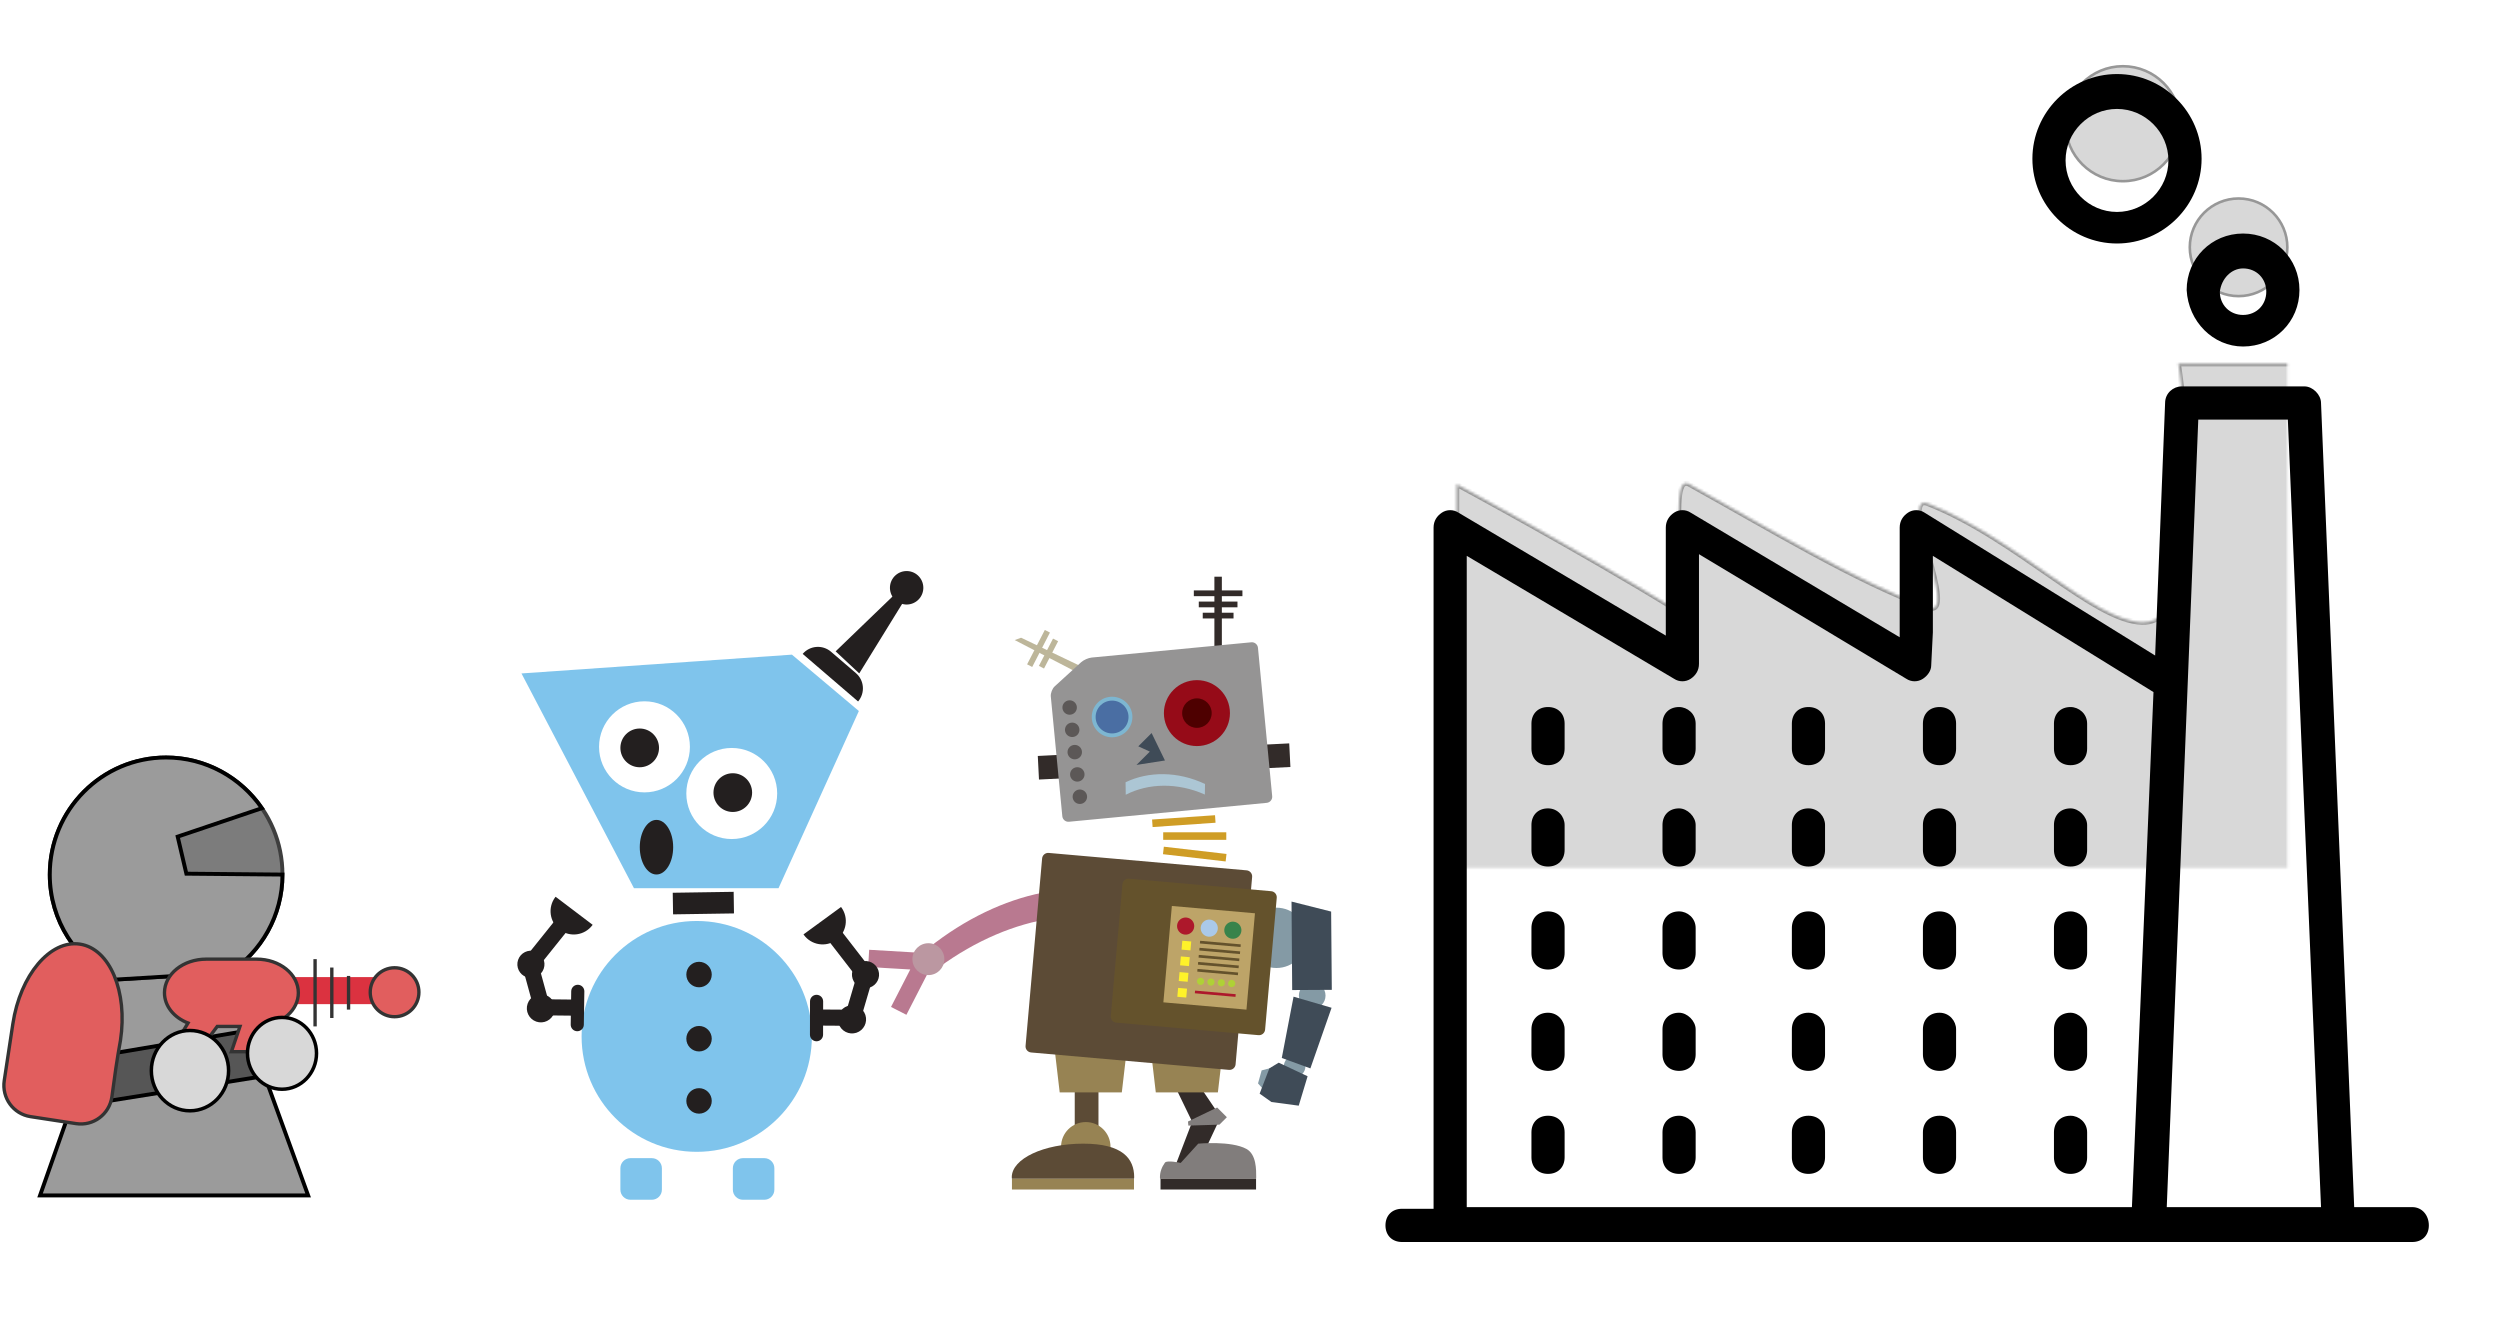 <svg xmlns="http://www.w3.org/2000/svg" width="950" height="501" viewBox="0 0 950 501" xmlns:xlink="http://www.w3.org/1999/xlink">
  <defs>
    <path id="a" d="M27.503,171.967 C27.503,171.967 75.341,197.756 109.604,218.864 C118.617,224.417 106.036,166.478 115.943,171.967 C146.142,188.696 179.19,208.818 206.637,218.864 C218.93,223.363 194.817,174.689 206.637,179.34 C240.454,192.645 269.363,223.882 287.973,224.448 C316.873,225.327 301.764,126.222 301.764,126.222 L348.467,126.222 L370.693,444 L27.503,444 L27.503,171.967 Z"/>
    <mask id="b" width="343.19" height="317.778" x="0" y="0" fill="white">
      <use xlink:href="#a"/>
    </mask>
    <filter id="c" width="200%" height="200%" x="-50%" y="-50%" filterUnits="objectBoundingBox">
      <feOffset dy="16" in="SourceAlpha" result="shadowOffsetOuter1"/>
      <feGaussianBlur stdDeviation="14.5" in="shadowOffsetOuter1" result="shadowBlurOuter1"/>
      <feColorMatrix values="0 0 0 0 0.608 0 0 0 0 0.608 0 0 0 0 0.608 0 0 0 1 0" in="shadowBlurOuter1" result="shadowMatrixOuter1"/>
      <feMerge>
        <feMergeNode in="shadowMatrixOuter1"/>
        <feMergeNode in="SourceGraphic"/>
      </feMerge>
    </filter>
  </defs>
  <g fill="none" fill-rule="evenodd" transform="translate(1 12)">
    <g transform="translate(.175 275.434)">
      <g stroke-width="1.489" transform="matrix(-1 0 0 1 116.176 .198)">
        <path fill="#9B9B9B" stroke="#000000" d="M94.663,44.51 C94.663,60.532 85.428,74.392 72.023,81.013 L102.136,166.637 L0.257,166.637 L32.271,78.612 C21.169,71.363 13.788,58.802 13.788,44.51 C13.788,22.071 31.931,3.827 54.248,3.827 C76.564,3.827 94.663,22.071 94.663,44.51 Z"/>
        <polygon fill="#333333" fill-opacity=".659" stroke="#000000" points="81.766 113.878 88.249 132.656 18.057 121.45 24.457 104.208"/>
        <path fill="#7C7C7C" stroke="#3E3E3E" d="M54.25,0.216 C78.648,0.216 98.435,20.167 98.435,44.705 C98.435,62.227 88.339,77.384 73.684,84.624 L30.223,81.998 C18.086,74.071 10.016,60.335 10.016,44.705 C10.016,20.167 29.852,0.216 54.25,0.216 L54.25,0.216 Z"/>
        <path fill="#9B9B9B" stroke="#000000" d="M54.25,0.216 C78.648,0.216 98.435,20.167 98.435,44.705 C98.435,62.227 88.339,77.384 73.684,84.624 L30.223,81.998 C18.086,74.071 10.016,60.335 10.016,44.705 L46.532,44.369 L49.836,30.286 L17.828,19.478 C25.814,7.849 39.159,0.216 54.25,0.216 L54.25,0.216 Z"/>
      </g>
      <path fill="#E15E5E" stroke="#DB3240" stroke-width="10.281" d="M150.351,89 L99.478,89"/>
      <path fill="#E15E5E" stroke="#333333" stroke-width="1.281" d="M139.511 89.617C139.511 94.754 143.652 98.918 148.761 98.918 153.871 98.918 158.012 94.754 158.012 89.617 158.012 84.479 153.871 80.315 148.761 80.315 143.652 80.315 139.511 84.479 139.511 89.617L139.511 89.617 139.511 89.617zM131.273 83.422L131.273 96.211M124.914 80.225L124.914 99.408M118.555 77.028L118.555 102.605M96.298 77.038C105.106 77.038 112.196 82.741 112.196 89.826 112.196 96.32 106.236 101.62 98.459 102.465L93.119 112.206 86.759 112.206 90.013 102.614 81.369 102.614 69.57 118.4 60.031 118.4 70.265 101.316C64.96 99.248 61.323 94.903 61.323 89.826 61.323 82.741 68.413 77.038 77.221 77.038L96.298 77.038 96.298 77.038zM29.224 71.34C17.897 69.603 6.523 83.074 3.714 101.595L.441 123.178C-.558 129.767 3.891 135.882 10.412 136.882L19.083 138.211 27.755 139.541C34.276 140.54 40.335 136.036 41.334 129.448 42.3 122.114 43.285 115.066 44.607 107.864 47.416 89.344 40.551 73.076 29.224 71.34L29.224 71.34z"/>
      <path fill="#D8D8D8" stroke="#000000" stroke-width="1.33" d="M92.866 112.827C92.866 120.362 98.739 126.471 105.984 126.471 113.228 126.471 119.101 120.362 119.101 112.827 119.101 105.291 113.228 99.182 105.984 99.182 98.739 99.182 92.866 105.291 92.866 112.827L92.866 112.827zM56.334 119.412C56.334 127.838 62.905 134.669 71.01 134.669 79.115 134.669 85.685 127.838 85.685 119.412 85.685 110.985 79.115 104.154 71.01 104.154 62.905 104.154 56.334 110.985 56.334 119.412L56.334 119.412z"/>
    </g>
    <g transform="translate(330)">
      <g transform="translate(0 207)">
        <g transform="translate(0 120.198)">
          <path fill="#B97990" d="M68.818,9.797 C54.848,11.856 39.889,18.064 25.754,28.418 C24.451,25.908 23.154,23.43 21.869,20.986 C35.837,9.867 50.796,2.895 64.932,0.07 C66.235,3.278 67.531,6.523 68.818,9.797 L68.818,9.797 Z"/>
          <polygon fill="#B97990" stroke="#B97990" stroke-width="2.238" points=".334 22.901 .079 27.215 16.681 28.186 9.095 42.951 12.948 44.923 20.939 29.362 17.822 23.926"/>
          <ellipse cx="21.786" cy="25.282" fill="#BB97A1" rx="6.069" ry="6.057"/>
        </g>
        <g transform="translate(53.176 191.784)">
          <rect width="9.019" height="24.656" x="24.224" y=".624" fill="#5C4B36"/>
          <path fill="#978353" d="M37.816,24.972 C37.816,30.152 33.611,34.345 28.424,34.345 C23.232,34.345 19.025,30.152 19.025,24.972 C19.025,19.795 23.232,15.598 28.424,15.598 C33.611,15.598 37.816,19.795 37.816,24.972 L37.816,24.972 Z"/>
          <path fill="#5C4B36" d="M46.744,37.16 C46.764,36.961 46.813,36.763 46.813,36.557 C46.813,29.513 42.448,23.804 27.453,23.804 C12.452,23.804 0.299,29.513 0.299,36.557 C0.299,36.763 0.344,36.961 0.363,37.16 L46.744,37.16 L46.744,37.16 Z"/>
          <rect width="46.381" height="4.073" x=".363" y="37.16" fill="#978353"/>
        </g>
        <g transform="translate(109.554 190.156)">
          <polygon fill="#322B29" points="13.106 .283 23.282 15.31 13.128 36.954 5.183 36.166 12.475 17.112 5.711 3.165"/>
          <path fill="#817D7C" d="M36.751,38.787 C36.767,38.588 36.801,38.39 36.801,38.184 C36.801,35.393 36.907,29.544 33.099,27.443 C27.302,24.248 14.773,25.431 14.773,25.431 L8.113,32.755 C8.113,32.755 2.9,31.588 2.124,32.649 C0.905,34.324 0.225,36.202 0.225,38.184 C0.225,38.39 0.25,38.588 0.264,38.787 L36.751,38.787 L36.751,38.787 Z"/>
          <rect width="36.307" height="4.073" x=".444" y="38.787" fill="#322B29"/>
          <polygon fill="#817D7C" points="21.958 11.698 25.653 15.386 22.825 18.212 11.017 18.576 10.88 17.022"/>
        </g>
        <g transform="translate(142.185 123.03)">
          <path fill="#849AA5" d="M30.517 36.297C30.517 39.095 28.248 41.354 25.452 41.354 22.654 41.354 20.388 39.095 20.388 36.297 20.388 33.507 22.654 31.245 25.452 31.245 28.248 31.244 30.517 33.505 30.517 36.297L30.517 36.297zM22.876 63.191C22.876 65.452 21.042 67.289 18.768 67.289 16.507 67.289 14.67 65.452 14.67 63.191 14.67 60.928 16.507 59.093 18.768 59.093 21.043 59.092 22.876 60.928 22.876 63.191L22.876 63.191zM23.341 14.352C23.341 20.68 18.203 25.812 11.866 25.812 5.528 25.812.391 20.68.391 14.352.391 8.015 5.528 2.889 11.866 2.889 18.203 2.89 23.341 8.016 23.341 14.352L23.341 14.352z"/>
          <polygon fill="#3F4B57" points="32.901 34.106 17.845 34.193 17.596 .566 32.648 4.368"/>
          <polygon fill="#3F4B57" points="18.366 36.704 32.814 40.923 24.76 63.963 13.893 60"/>
          <g transform="translate(4.834 61.515)">
            <polygon fill="#849AA5" points="5.897 1.995 1.41 3.205 .029 8.148 3.016 11.521"/>
            <polygon fill="#3F4B57" points="15.498 16.61 5.114 15.212 .641 12.037 4.348 2.412 7.901 .274 18.87 5.441"/>
          </g>
        </g>
        <polygon fill="#978353" points="131.797 196.104 108.198 196.104 106.251 179.457 133.739 179.457"/>
        <g transform="translate(58.01 104.938)">
          <polygon fill="#978353" points="37.279 91.166 13.67 91.166 11.722 74.519 39.223 74.519"/>
          <path fill="#5C4B36" d="M80.513,80.519 C80.403,81.784 79.274,82.727 78.005,82.616 L2.805,76.001 C1.537,75.887 0.591,74.762 0.702,73.497 L6.993,2.27 C7.104,1.005 8.231,0.059 9.5,0.172 L84.699,6.788 C85.968,6.899 86.916,8.025 86.802,9.292 L80.513,80.519 L80.513,80.519 Z"/>
          <path fill="#64522C" d="M91.726,67.327 C91.614,68.595 90.487,69.538 89.218,69.424 L35.188,64.67 C33.92,64.556 32.975,63.431 33.085,62.166 L37.514,12.064 C37.627,10.797 38.755,9.853 40.023,9.966 L94.05,14.719 C95.319,14.831 96.265,15.957 96.153,17.222 L91.726,67.327 L91.726,67.327 Z"/>
        </g>
        <g fill="#CF9D25" transform="translate(106.351 90.464)">
          <rect width="23.974" height="2.871" x="4.664" y="6.804"/>
          <rect width="23.971" height="2.872" x="4.664" y="13.647" transform="rotate(6.603 16.65 15.083)"/>
          <rect width="23.973" height="2.866" x=".51" y="1.133" transform="rotate(-3.916 12.496 2.566)"/>
        </g>
        <g transform="translate(54.384)">
          <rect width="11.865" height="8.979" x="92.89" y="63.778" fill="#322B29" transform="rotate(-2.883 98.823 68.267)"/>
          <rect width="11.869" height="8.976" x="9.195" y="67.96" fill="#322B29" transform="rotate(-2.883 15.13 72.448)"/>
          <g fill="#322B29" transform="translate(67.678)">
            <rect width="2.835" height="31.103" x="8.407" y=".145"/>
            <rect width="18.466" height="2.187" x=".593" y="5.358"/>
            <rect width="14.701" height="2.181" x="2.475" y="9.596"/>
            <rect width="11.7" height="2.181" x="3.98" y="13.833"/>
          </g>
          <g fill="#BDB69A" transform="translate(0 20.084)">
            <polygon points="28.245 15.481 26.944 18.001 .207 4.142 2.632 3.248"/>
            <rect width="14.71" height="2.184" x="1.898" y="6.236" transform="rotate(-62.741 9.253 7.328)"/>
            <polygon points="16.708 4.568 11.34 14.959 9.399 13.956 14.762 3.572"/>
          </g>
          <path fill="#959494" d="M98.05,83.563 C98.173,84.826 97.234,85.959 95.966,86.082 L20.823,93.265 C19.555,93.387 18.418,92.449 18.298,91.184 L13.922,45.664 C13.804,44.398 14.472,42.662 15.41,41.806 L25.448,32.644 C26.386,31.789 28.192,30.989 29.459,30.866 L90.115,25.068 C91.381,24.945 92.517,25.882 92.641,27.148 L98.05,83.563 L98.05,83.563 Z"/>
          <path fill="#960B18" d="M81.995,51.979 C81.995,58.896 76.378,64.508 69.447,64.508 C62.524,64.508 56.898,58.897 56.898,51.979 C56.898,45.061 62.523,39.452 69.447,39.452 C76.377,39.452 81.995,45.059 81.995,51.979 L81.995,51.979 Z"/>
          <path fill="#4E0000" d="M75.06,51.979 C75.06,55.072 72.549,57.586 69.446,57.586 C66.35,57.586 63.831,55.072 63.831,51.979 C63.831,48.884 66.35,46.374 69.446,46.374 C72.549,46.373 75.06,48.883 75.06,51.979 L75.06,51.979 Z"/>
          <path fill="#7DB6D1" d="M44.931,53.467 C44.931,57.722 41.47,61.173 37.205,61.173 C32.936,61.173 29.481,57.723 29.481,53.467 C29.481,49.208 32.936,45.759 37.205,45.759 C41.47,45.76 44.931,49.208 44.931,53.467 L44.931,53.467 Z"/>
          <ellipse cx="37.205" cy="53.467" fill="#4A6EA3" rx="6.248" ry="6.236"/>
          <path fill="#ACC6D4" d="M72.486,78.491 C63.195,85.053 52.243,87.014 42.866,84.378 C42.612,82.82 42.36,81.258 42.107,79.694 C51.397,82.579 62.348,80.868 71.725,74.554 C71.98,75.872 72.233,77.183 72.486,78.491 L72.486,78.491 Z" transform="scale(1 -1) rotate(10 972.078 0)"/>
          <polygon fill="#3F4B57" points="52.225 59.553 47.163 64.601 51.548 66.612 46.476 71.673 57.297 69.987"/>
          <g fill="#5C5857" transform="translate(18.128 47.041)">
            <path d="M5.686 2.502C5.859 4.011 4.776 5.369 3.267 5.542 1.758 5.712.395 4.632.225 3.128.052 1.622 1.131.267 2.642.094 4.151-.081 5.515.996 5.686 2.502L5.686 2.502zM6.654 10.979C6.827 12.485 5.748 13.845 4.237 14.015 2.728 14.187 1.367 13.106 1.194 11.605 1.021 10.095 2.104 8.736 3.611 8.566 5.122 8.395 6.483 9.472 6.654 10.979L6.654 10.979z"/>
            <ellipse cx="4.892" cy="19.765" rx="2.749" ry="2.744"/>
            <path d="M8.595 27.926C8.767 29.433 7.684 30.794 6.173 30.962 4.669 31.138 3.301 30.051 3.13 28.549 2.96 27.045 4.043 25.688 5.552 25.513 7.06 25.344 8.425 26.421 8.595 27.926L8.595 27.926zM9.564 36.403C9.738 37.92 8.652 39.288 7.142 39.453 5.638 39.629 4.276 38.545 4.104 37.025 3.931 35.521 5.015 34.163 6.521 33.987 8.03 33.818 9.393 34.896 9.564 36.403L9.564 36.403z"/>
          </g>
        </g>
        <g transform="translate(110.763 125.022)">
          <polygon fill="#BDA468" points="31.894 39.644 .319 36.867 3.544 .247 35.117 3.025"/>
          <path fill="#AD182B" d="M12.033,8.174 C11.875,9.968 10.292,11.289 8.493,11.133 C6.696,10.974 5.368,9.399 5.528,7.601 C5.686,5.807 7.272,4.486 9.067,4.645 C10.863,4.798 12.193,6.378 12.033,8.174 L12.033,8.174 Z"/>
          <path fill="#AAC9E9" d="M21.002,8.962 C20.841,10.758 19.259,12.081 17.463,11.921 C15.673,11.763 14.34,10.181 14.502,8.391 C14.658,6.594 16.24,5.27 18.036,5.428 C19.832,5.586 21.158,7.167 21.002,8.962 L21.002,8.962 Z"/>
          <path fill="#38834B" d="M29.965,9.75 C29.807,11.538 28.229,12.866 26.432,12.708 C24.636,12.55 23.31,10.971 23.47,9.179 C23.625,7.385 25.206,6.06 27.001,6.215 C28.799,6.377 30.125,7.956 29.965,9.75 L29.965,9.75 Z"/>
          <path fill="#AFD136" d="M27.64 29.921C27.522 30.673 26.814 31.181 26.069 31.063 25.314 30.946 24.799 30.241 24.92 29.489 25.041 28.741 25.744 28.228 26.499 28.349 27.241 28.464 27.757 29.166 27.64 29.921L27.64 29.921zM23.699 29.652C23.578 30.399 22.877 30.91 22.129 30.791 21.376 30.672 20.864 29.97 20.984 29.215 21.101 28.471 21.803 27.955 22.556 28.08 23.304 28.193 23.814 28.9 23.699 29.652L23.699 29.652zM19.759 29.379C19.64 30.129 18.935 30.64 18.187 30.523 17.438 30.399 16.924 29.7 17.04 28.952 17.162 28.198 17.866 27.687 18.617 27.803 19.37 27.926 19.881 28.628 19.759 29.379L19.759 29.379zM15.822 29.106C15.705 29.858 14.994 30.368 14.247 30.246 13.495 30.131 12.984 29.431 13.1 28.682 13.218 27.927 13.923 27.414 14.677 27.534 15.424 27.652 15.938 28.361 15.822 29.106L15.822 29.106z"/>
          <g transform="translate(12.085 13.268)">
            <rect width="15.503" height="1.022" x="2.126" y=".885" fill="#64522C" transform="rotate(5.025 9.877 1.396)"/>
            <rect width="15.501" height="1.029" x="1.895" y="3.556" fill="#64522C" transform="rotate(5.025 9.645 4.07)"/>
            <rect width="15.502" height="1.024" x="1.621" y="6.254" fill="#64522C" transform="rotate(5.02 9.372 6.766)"/>
            <rect width="15.502" height="1.031" x="1.386" y="8.928" fill="#64522C" transform="rotate(5.02 9.137 9.444)"/>
            <rect width="15.503" height="1.024" x="1.126" y="11.584" fill="#64522C" transform="rotate(5.054 8.878 12.096)"/>
            <rect width="15.503" height="1.023" x=".203" y="19.815" fill="#AD182B" transform="rotate(5.025 7.955 20.326)"/>
          </g>
          <g fill="#FFF229" transform="translate(5.257 13.268)">
            <rect width="3.4" height="3.397" x="2.106" y=".322" transform="rotate(5.02 3.806 2.02)"/>
            <rect width="3.403" height="3.397" x="1.545" y="6.288" transform="rotate(5.054 3.247 7.986)"/>
            <rect width="3.401" height="3.398" x="1.05" y="12.244" transform="rotate(5.054 2.75 13.943)"/>
            <polygon points="3.754 21.787 .364 21.486 .661 18.107 4.052 18.399"/>
          </g>
        </g>
      </g>
      <g transform="translate(195)">
        <use fill="#D8D8D8" stroke="#979797" stroke-width="2" mask="url(#b)" xlink:href="#a"/>
        <ellipse cx="280.71" cy="35.005" fill="#D8D8D8" stroke="#979797" rx="21.823" ry="21.841"/>
        <ellipse cx="324.655" cy="81.978" fill="#D8D8D8" stroke="#979797" rx="18.535" ry="18.55"/>
        <g fill="#000000" filter="url(#c)">
          <path d="M62.251 240.674C58.469 240.674 55.947 243.199 55.947 246.987L55.947 256.457C55.947 260.245 58.469 262.77 62.251 262.77 66.033 262.77 68.554 260.245 68.554 256.457L68.554 246.987C68.554 243.199 66.033 240.674 62.251 240.674L62.251 240.674zM112.047 240.674C108.265 240.674 105.744 243.199 105.744 246.987L105.744 256.457C105.744 260.245 108.265 262.77 112.047 262.77 115.829 262.77 118.351 260.245 118.351 256.457L118.351 246.987C118.351 243.199 115.199 240.674 112.047 240.674L112.047 240.674zM161.214 240.674C157.432 240.674 154.91 243.199 154.91 246.987L154.91 256.457C154.91 260.245 157.432 262.77 161.214 262.77 164.996 262.77 167.517 260.245 167.517 256.457L167.517 246.987C167.517 243.199 164.996 240.674 161.214 240.674L161.214 240.674zM62.251 279.185C58.469 279.185 55.947 281.71 55.947 285.498L55.947 294.968C55.947 298.756 58.469 301.282 62.251 301.282 66.033 301.282 68.554 298.756 68.554 294.968L68.554 285.498C68.554 282.342 66.033 279.185 62.251 279.185L62.251 279.185zM112.047 279.185C108.265 279.185 105.744 281.71 105.744 285.498L105.744 294.968C105.744 298.756 108.265 301.282 112.047 301.282 115.829 301.282 118.351 298.756 118.351 294.968L118.351 285.498C118.351 282.342 115.199 279.185 112.047 279.185L112.047 279.185zM161.214 279.185C157.432 279.185 154.91 281.71 154.91 285.498L154.91 294.968C154.91 298.756 157.432 301.282 161.214 301.282 164.996 301.282 167.517 298.756 167.517 294.968L167.517 285.498C167.517 282.342 164.996 279.185 161.214 279.185L161.214 279.185zM62.251 318.328C58.469 318.328 55.947 320.853 55.947 324.641L55.947 334.111C55.947 337.899 58.469 340.424 62.251 340.424 66.033 340.424 68.554 337.899 68.554 334.111L68.554 324.641C68.554 320.853 66.033 318.328 62.251 318.328L62.251 318.328zM112.047 318.328C108.265 318.328 105.744 320.853 105.744 324.641L105.744 334.111C105.744 337.899 108.265 340.424 112.047 340.424 115.829 340.424 118.351 337.899 118.351 334.111L118.351 324.641C118.351 320.853 115.199 318.328 112.047 318.328L112.047 318.328zM161.214 318.328C157.432 318.328 154.91 320.853 154.91 324.641L154.91 334.111C154.91 337.899 157.432 340.424 161.214 340.424 164.996 340.424 167.517 337.899 167.517 334.111L167.517 324.641C167.517 320.853 164.996 318.328 161.214 318.328L161.214 318.328zM62.251 356.839C58.469 356.839 55.947 359.364 55.947 363.152L55.947 372.622C55.947 376.41 58.469 378.935 62.251 378.935 66.033 378.935 68.554 376.41 68.554 372.622L68.554 363.152C68.554 359.996 66.033 356.839 62.251 356.839L62.251 356.839zM112.047 356.839C108.265 356.839 105.744 359.364 105.744 363.152L105.744 372.622C105.744 376.41 108.265 378.935 112.047 378.935 115.829 378.935 118.351 376.41 118.351 372.622L118.351 363.152C118.351 359.996 115.199 356.839 112.047 356.839L112.047 356.839zM161.214 356.839C157.432 356.839 154.91 359.364 154.91 363.152L154.91 372.622C154.91 376.41 157.432 378.935 161.214 378.935 164.996 378.935 167.517 376.41 167.517 372.622L167.517 363.152C167.517 359.996 164.996 356.839 161.214 356.839L161.214 356.839zM62.251 395.981C58.469 395.981 55.947 398.507 55.947 402.295L55.947 411.765C55.947 415.553 58.469 418.078 62.251 418.078 66.033 418.078 68.554 415.553 68.554 411.765L68.554 402.295C68.554 398.507 66.033 395.981 62.251 395.981L62.251 395.981zM112.047 395.981C108.265 395.981 105.744 398.507 105.744 402.295L105.744 411.765C105.744 415.553 108.265 418.078 112.047 418.078 115.829 418.078 118.351 415.553 118.351 411.765L118.351 402.295C118.351 398.507 115.199 395.981 112.047 395.981L112.047 395.981zM161.214 395.981C157.432 395.981 154.91 398.507 154.91 402.295L154.91 411.765C154.91 415.553 157.432 418.078 161.214 418.078 164.996 418.078 167.517 415.553 167.517 411.765L167.517 402.295C167.517 398.507 164.996 395.981 161.214 395.981L161.214 395.981zM211.011 240.674C207.229 240.674 204.707 243.199 204.707 246.987L204.707 256.457C204.707 260.245 207.229 262.77 211.011 262.77 214.793 262.77 217.314 260.245 217.314 256.457L217.314 246.987C217.314 243.199 214.793 240.674 211.011 240.674L211.011 240.674zM260.808 240.674C257.025 240.674 254.504 243.199 254.504 246.987L254.504 256.457C254.504 260.245 257.025 262.77 260.808 262.77 264.59 262.77 267.111 260.245 267.111 256.457L267.111 246.987C267.111 243.199 263.959 240.674 260.808 240.674L260.808 240.674zM211.011 279.185C207.229 279.185 204.707 281.71 204.707 285.498L204.707 294.968C204.707 298.756 207.229 301.282 211.011 301.282 214.793 301.282 217.314 298.756 217.314 294.968L217.314 285.498C217.314 282.342 214.793 279.185 211.011 279.185L211.011 279.185zM260.808 279.185C257.025 279.185 254.504 281.71 254.504 285.498L254.504 294.968C254.504 298.756 257.025 301.282 260.808 301.282 264.59 301.282 267.111 298.756 267.111 294.968L267.111 285.498C267.111 282.342 263.959 279.185 260.808 279.185L260.808 279.185zM211.011 318.328C207.229 318.328 204.707 320.853 204.707 324.641L204.707 334.111C204.707 337.899 207.229 340.424 211.011 340.424 214.793 340.424 217.314 337.899 217.314 334.111L217.314 324.641C217.314 320.853 214.793 318.328 211.011 318.328L211.011 318.328zM260.808 318.328C257.025 318.328 254.504 320.853 254.504 324.641L254.504 334.111C254.504 337.899 257.025 340.424 260.808 340.424 264.59 340.424 267.111 337.899 267.111 334.111L267.111 324.641C267.111 320.853 263.959 318.328 260.808 318.328L260.808 318.328zM211.011 356.839C207.229 356.839 204.707 359.364 204.707 363.152L204.707 372.622C204.707 376.41 207.229 378.935 211.011 378.935 214.793 378.935 217.314 376.41 217.314 372.622L217.314 363.152C217.314 359.996 214.793 356.839 211.011 356.839L211.011 356.839zM260.808 356.839C257.025 356.839 254.504 359.364 254.504 363.152L254.504 372.622C254.504 376.41 257.025 378.935 260.808 378.935 264.59 378.935 267.111 376.41 267.111 372.622L267.111 363.152C267.111 359.996 263.959 356.839 260.808 356.839L260.808 356.839zM211.011 395.981C207.229 395.981 204.707 398.507 204.707 402.295L204.707 411.765C204.707 415.553 207.229 418.078 211.011 418.078 214.793 418.078 217.314 415.553 217.314 411.765L217.314 402.295C217.314 398.507 214.793 395.981 211.011 395.981L211.011 395.981zM260.808 395.981C257.025 395.981 254.504 398.507 254.504 402.295L254.504 411.765C254.504 415.553 257.025 418.078 260.808 418.078 264.59 418.078 267.111 415.553 267.111 411.765L267.111 402.295C267.111 398.507 263.959 395.981 260.808 395.981L260.808 395.981z"/>
          <path d="M390.657 430.705L368.596 430.705 355.989 125.14C355.989 121.983 352.837 118.827 349.685 118.827L303.04 118.827C299.889 118.827 296.737 121.352 296.737 125.14L292.955 221.102 205.338 166.808C203.447 165.545 200.925 165.545 199.034 166.808 197.143 168.071 195.883 169.965 195.883 172.49L195.883 212.264 195.883 214.158 116.46 166.808C114.569 165.545 112.047 165.545 110.156 166.808 108.265 168.071 107.005 169.965 107.005 172.49L107.005 213.526 28.212 166.808C26.321 165.545 23.8 165.545 21.909 166.808 20.018 168.071 18.757 169.965 18.757 172.49L18.757 431.336 6.781 431.336C2.999 431.336.477 433.861.477 437.649.477 441.437 2.999 443.963 6.781 443.963L390.657 443.963C394.44 443.963 396.961 441.437 396.961 437.649 396.961 433.861 394.44 430.705 390.657 430.705L390.657 430.705zM309.344 131.453L343.382 131.453 355.989 430.705 297.367 430.705 309.344 131.453 309.344 131.453zM31.364 183.223L110.156 229.941C112.047 231.204 114.569 231.204 116.46 229.941 118.351 228.678 119.611 226.784 119.611 224.259L119.611 182.591 198.404 229.941C200.295 231.204 202.816 231.204 204.707 229.941 206.598 228.678 207.859 226.784 207.859 224.89L208.489 212.264 208.489 183.223 292.325 234.992 284.13 430.705 31.364 430.705 31.364 183.223 31.364 183.223zM326.363 103.675C338.339 103.675 347.794 94.205 347.794 82.209 347.794 70.214 338.339 60.744 326.363 60.744 314.386 60.744 304.931 70.214 304.931 82.209 305.562 94.205 315.017 103.675 326.363 103.675L326.363 103.675zM326.363 74.002C331.406 74.002 335.188 77.79 335.188 82.841 335.188 87.891 331.406 91.679 326.363 91.679 321.32 91.679 317.538 87.891 317.538 82.841 318.168 77.79 321.95 74.002 326.363 74.002L326.363 74.002zM278.457.136C260.808.136 246.31 14.657 246.31 32.334 246.31 50.011 260.808 64.532 278.457 64.532 296.107 64.532 310.604 50.011 310.604 32.334 310.604 14.657 296.107.136 278.457.136L278.457.136zM278.457 52.537C267.741 52.537 258.917 43.698 258.917 32.966 258.917 22.233 267.741 13.394 278.457 13.394 289.173 13.394 297.998 22.233 297.998 32.966 297.998 43.698 289.173 52.537 278.457 52.537L278.457 52.537z"/>
        </g>
      </g>
    </g>
    <g transform="translate(189 205)">
      <path fill="#231F1F" d="M135.243,38.78 L125.775,30.652 C122.574,27.902 117.758,28.275 115.016,31.485 L136.075,49.564 C138.817,46.355 138.444,41.526 135.243,38.78"/>
      <polyline fill="#231F1F" points="127.544 30.506 150.767 8.126 154.251 10.141 136.514 38.891 127.544 30.506"/>
      <path fill="#231F1F" d="M158.737,11.116 C156.116,13.449 152.105,13.211 149.779,10.584 C147.452,7.957 147.69,3.937 150.31,1.604 C152.929,-0.727 156.94,-0.49 159.267,2.137 C161.593,4.764 161.357,8.784 158.737,11.116"/>
      <path fill="#7FC4EC" d="M118.514 176.833C118.514 201.056 98.926 220.694 74.76 220.694 50.596 220.694 31.007 201.056 31.007 176.833 31.007 152.609 50.596 132.972 74.76 132.972 98.926 132.972 118.514 152.609 118.514 176.833M61.518 235.081C61.518 237.194 59.808 238.906 57.701 238.906L49.562 238.906C47.455 238.906 45.745 237.194 45.745 235.081L45.745 226.921C45.745 224.809 47.455 223.097 49.562 223.097L57.701 223.097C59.808 223.097 61.518 224.809 61.518 226.921L61.518 235.081M104.258 235.081C104.258 237.194 102.55 238.906 100.443 238.906L92.302 238.906C90.195 238.906 88.487 237.194 88.487 235.081L88.487 226.921C88.487 224.809 90.195 223.097 92.302 223.097L100.443 223.097C102.55 223.097 104.258 224.809 104.258 226.921L104.258 235.081"/>
      <polyline fill="#231F1F" points="88.914 130.101 65.768 130.456 65.642 122.246 88.788 121.891 88.914 130.101"/>
      <g fill="#231F1F" transform="scale(1 -1) rotate(-19 -498.035 -84.377)">
        <path d="M27.708,16.945 C27.279,18.257 25.87,18.969 24.562,18.539 C23.253,18.11 22.541,16.697 22.969,15.385 L26.907,3.346 C27.336,2.036 28.745,1.322 30.053,1.749 C31.361,2.181 32.076,3.591 31.646,4.905 L27.708,16.945"/>
        <polyline points="9.06 40.688 1.474 19.517 13.194 2.364 29.047 7.632 27.125 13.441 15.634 9.623 8.276 20.392 14.807 38.619 9.06 40.688"/>
        <path d="M19.527 5.503C19.527 8.461 17.136 10.858 14.185 10.858 11.234 10.858 8.843 8.461 8.843 5.503 8.843 2.544 11.234.148 14.185.148 17.136.148 19.527 2.544 19.527 5.503M10.303 20.086C10.303 22.938 7.996 25.25 5.151 25.25 2.307 25.25.19220214e-13 22.938.19220214e-13 20.086.19220214e-13 17.234 2.307 14.922 5.151 14.922 7.996 14.922 10.303 17.234 10.303 20.086M22.437 41.911C22.418 41.846 22.416 41.781 22.395 41.714 20.879 37.065 15.889 34.528 11.25 36.047 6.612 37.569 4.082 42.57 5.598 47.219 5.619 47.286 5.657 47.34 5.679 47.403L22.437 41.911"/>
      </g>
      <g fill="#231F1F" transform="scale(1 -1) rotate(18 630.713 285.184)">
        <path d="M4.254,16.945 C4.682,18.257 6.092,18.969 7.401,18.539 C8.709,18.11 9.423,16.697 8.993,15.385 L5.055,3.346 C4.626,2.036 3.218,1.322 1.909,1.749 C0.601,2.181 -0.113,3.591 0.316,4.905 L4.254,16.945"/>
        <polyline points="23.125 40.688 30.712 19.517 18.992 2.364 3.139 7.632 5.06 13.441 16.552 9.623 23.91 20.392 17.379 38.619 23.125 40.688"/>
        <path d="M11.982 5.503C11.982 8.461 14.374 10.858 17.324 10.858 20.275 10.858 22.666 8.461 22.666 5.503 22.666 2.544 20.275.148 17.324.148 14.374.148 11.982 2.544 11.982 5.503M22.299 20.086C22.299 22.938 24.606 25.25 27.451 25.25 30.296 25.25 32.601 22.938 32.601 20.086 32.601 17.234 30.296 14.922 27.451 14.922 24.606 14.922 22.299 17.234 22.299 20.086M9.771 41.911C9.791 41.846 9.794 41.781 9.815 41.714 11.332 37.065 16.32 34.528 20.959 36.047 25.598 37.569 28.127 42.57 26.611 47.219 26.59 47.286 26.553 47.34 26.531 47.403L9.771 41.911"/>
      </g>
      <path fill="#231F1F" d="M80.468 153.33C80.468 156.006 78.303 158.176 75.634 158.176 72.965 158.176 70.801 156.006 70.801 153.33 70.801 150.655 72.965 148.485 75.634 148.485 78.303 148.485 80.468 150.655 80.468 153.33M80.468 177.708C80.468 180.385 78.303 182.554 75.634 182.554 72.965 182.554 70.801 180.385 70.801 177.708 70.801 175.033 72.965 172.863 75.634 172.863 78.303 172.863 80.468 175.033 80.468 177.708M80.468 201.348C80.468 204.024 78.303 206.193 75.634 206.193 72.965 206.193 70.801 204.024 70.801 201.348 70.801 198.671 72.965 196.502 75.634 196.502 78.303 196.502 80.468 198.671 80.468 201.348"/>
      <polyline fill="#7FC4EC" points="8.162 38.906 50.899 120.506 105.844 120.506 136.369 53.186 110.933 31.765 8.162 38.906"/>
      <path fill="#FFFFFF" d="M72.166 66.801C72.166 76.359 64.437 84.106 54.903 84.106 45.369 84.106 37.639 76.359 37.639 66.801 37.639 57.244 45.369 49.495 54.903 49.495 64.437 49.495 72.166 57.244 72.166 66.801M105.328 84.53C105.328 94.088 97.598 101.836 88.066 101.836 78.53 101.836 70.801 94.088 70.801 84.53 70.801 74.973 78.53 67.225 88.066 67.225 97.598 67.225 105.328 74.973 105.328 84.53"/>
      <path fill="#231F1F" d="M60.429 67.199C60.429 71.263 57.142 74.559 53.087 74.559 49.032 74.559 45.745 71.263 45.745 67.199 45.745 63.133 49.032 59.837 53.087 59.837 57.142 59.837 60.429 63.133 60.429 67.199M65.805 104.935C65.805 110.665 62.964 115.311 59.459 115.311 55.955 115.311 53.115 110.665 53.115 104.935 53.115 99.204 55.955 94.558 59.459 94.558 62.964 94.558 65.805 99.204 65.805 104.935M95.803 84.189C95.803 88.254 92.515 91.549 88.461 91.549 84.405 91.549 81.118 88.254 81.118 84.189 81.118 80.124 84.405 76.828 88.461 76.828 92.515 76.828 95.803 80.124 95.803 84.189"/>
    </g>
  </g>
</svg>
